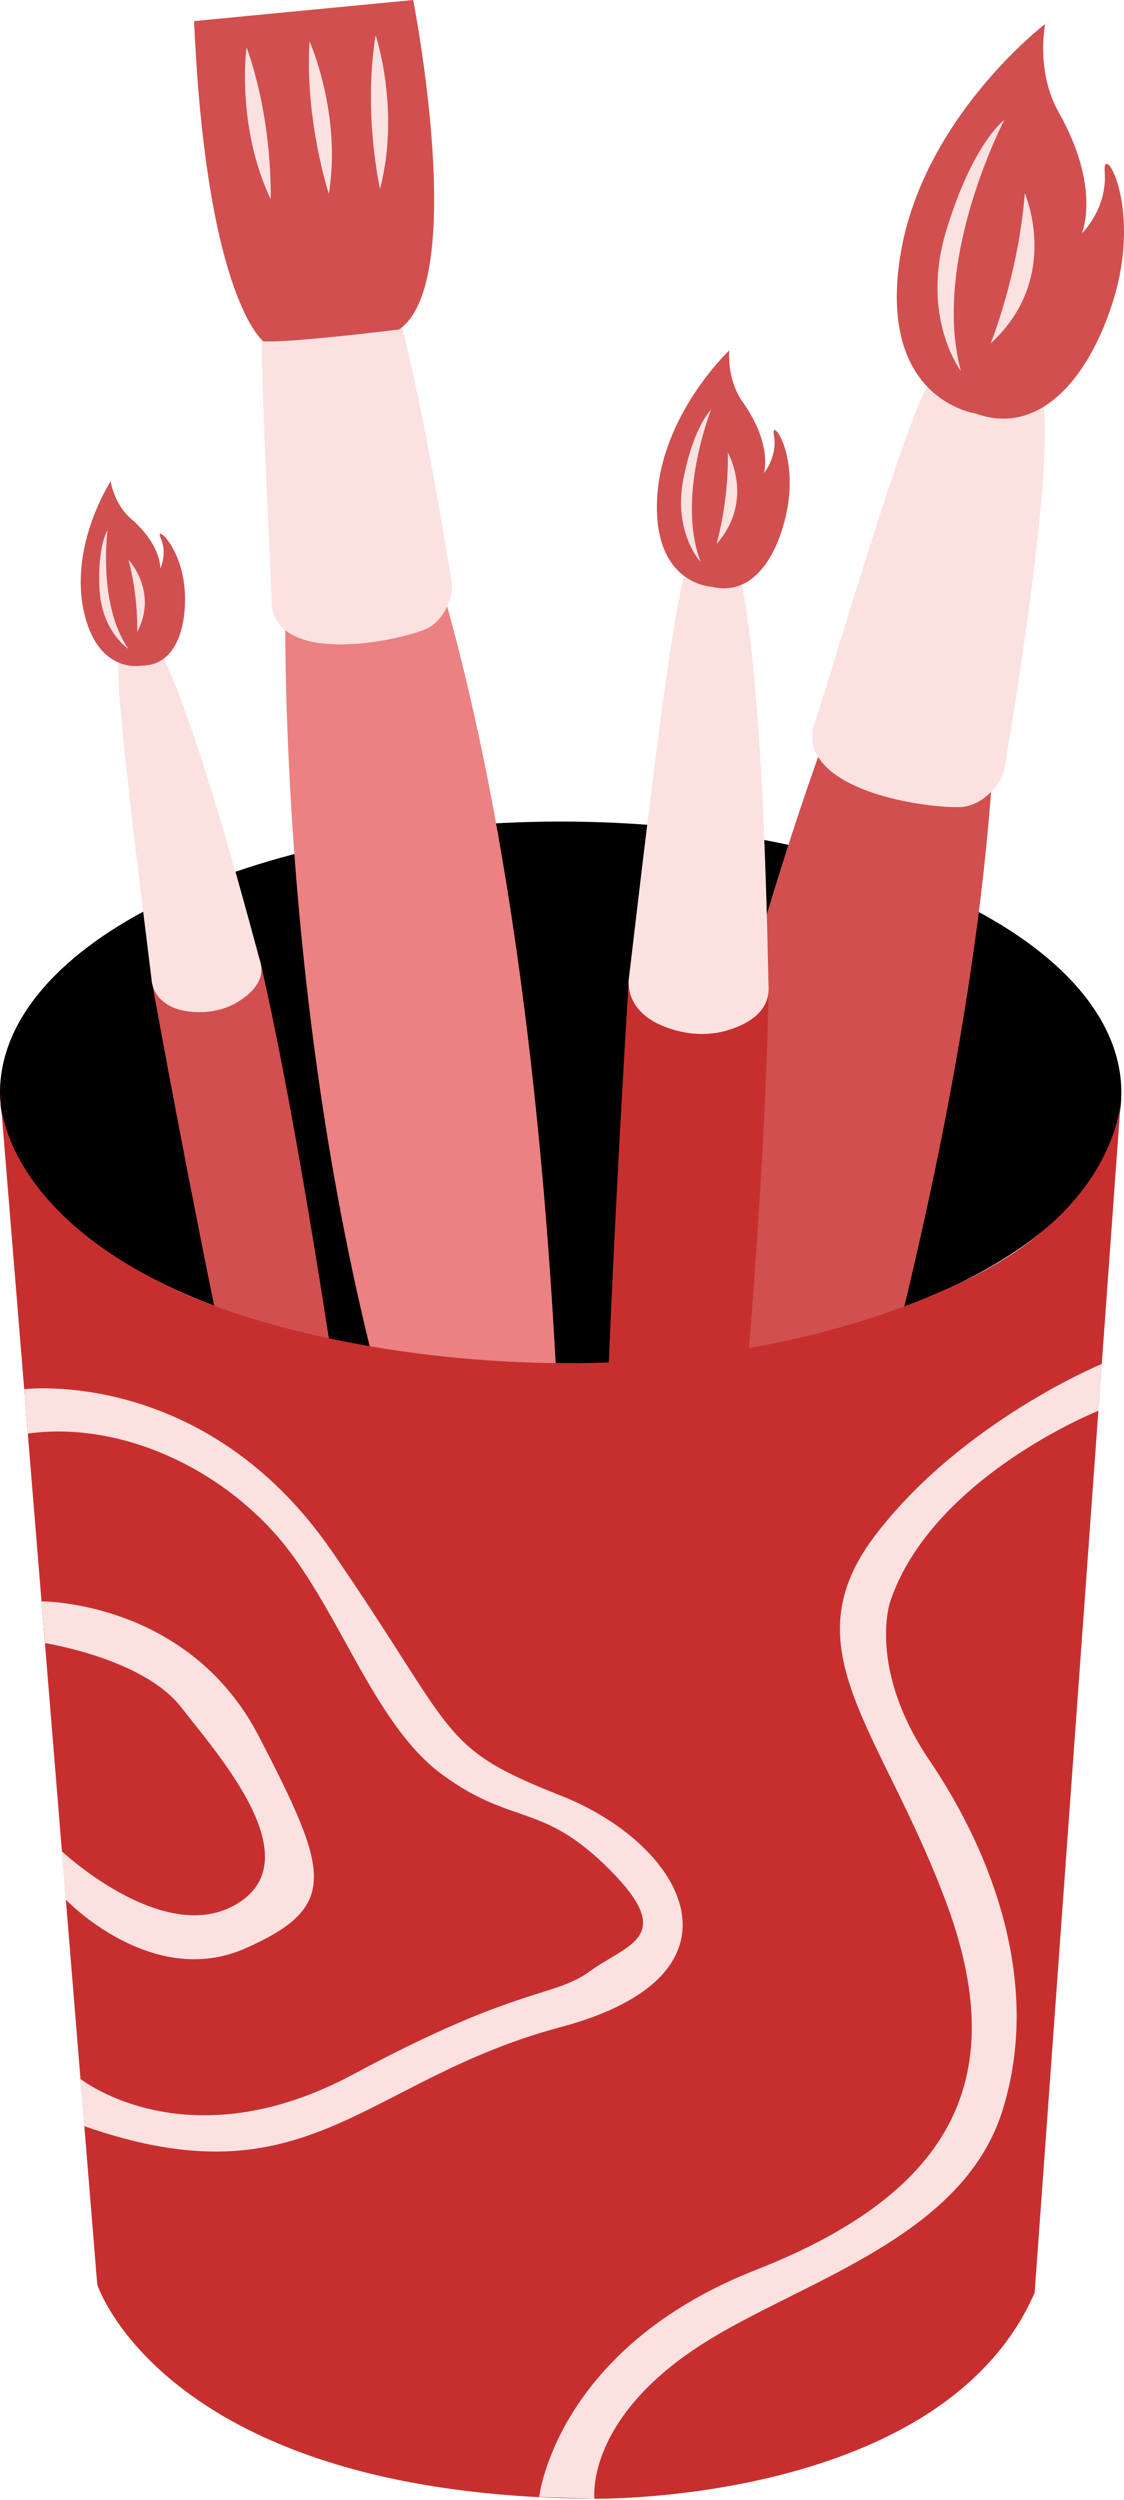 <svg width="512" height="1138" viewBox="0 0 512 1138" fill="none" xmlns="http://www.w3.org/2000/svg">
<g clip-path="url(#clip0_504_24)">
<path d="M255.4 620.8C396.454 620.8 510.8 565.552 510.8 497.4C510.8 429.248 396.454 374 255.4 374C114.346 374 0 429.248 0 497.4C0 565.552 114.346 620.8 255.4 620.8Z" fill="black"/>
<path d="M383.599 315.1C383.599 315.1 311.499 495 291.499 699.2C281.899 797.2 268.799 884.5 268.799 884.5L318.599 897.5C318.599 897.5 443.299 575.9 453.199 330.2C453.199 330.1 426.199 335.8 383.599 315.1Z" fill="#D14F4F"/>
<path d="M370.599 330.6C370.599 330.6 365.499 343.1 382.399 353.9C399.299 364.7 427.499 367.8 437.499 367.4C447.499 367 456.499 356.9 457.699 349.1C458.899 341.3 480.699 215.8 474.999 181.7C474.999 181.7 451.399 190.3 426.099 172.2C419.199 167.4 381.599 297.5 370.599 330.6Z" fill="#FCE1E1"/>
<path d="M444.298 188.2C444.298 188.2 400.498 182.2 409.798 118.3C419.098 54.4 476.098 10.9 476.098 10.9C476.098 10.9 471.698 32.4 482.198 51C501.798 85.7 492.798 106.2 492.798 106.2C492.798 106.2 504.498 95.2 503.198 78.1C502.098 63.7 521.598 95.3 505.798 140.8C493.998 175 471.898 198.3 444.298 188.2Z" fill="#D14F4F"/>
<path d="M437.7 168.9C437.7 168.9 418.9 144.3 431.2 104.4C443.5 64.5 457.5 54.6 457.5 54.6C457.5 54.6 424.1 118.3 437.7 168.9ZM466.799 88C466.799 88 483.8 126.5 451.2 156.4C451.3 156.3 463.999 124.8 466.799 88Z" fill="#FCE1E1"/>
<path d="M69.1 446.4C69.1 446.4 117.3 715.4 142.4 775.7L172.6 770.2C172.6 770.2 145 552 118.5 437.5L69.1 446.4Z" fill="#D14F4F"/>
<path d="M69.099 446.4C69.099 446.4 69.599 458.9 87.099 460.6C95.599 461.4 102.999 459.4 108.499 456C117.399 450.5 120.499 444.2 118.499 437.6C116.499 431 91.499 333.7 73.299 296.9C73.299 296.9 62.699 302.1 54.599 300.1C50.299 299.1 65.599 417.5 69.099 446.4Z" fill="#FCE1E1"/>
<path d="M64.499 303C64.499 303 44.099 307.3 37.999 277.4C31.899 247.5 50.4 219.1 50.4 219.1C50.4 219.1 51.9 229.4 59.499 236C73.7 248.2 72.999 258.8 72.999 258.8C72.999 258.8 76.4 252 73.1 244.7C70.299 238.5 83.999 249.4 84.299 272.2C84.4 289.2 78.299 303.1 64.499 303Z" fill="#D14F4F"/>
<path d="M58.5 295.4C58.5 295.4 46.2 287.5 45.3 267.8C44.4 248.1 49 241.4 49 241.4C49 241.4 44.4 275.1 58.5 295.4ZM58.5 254.8C58.5 254.8 72.2 269.2 62.5 287.7C62.5 287.7 63.1 271.6 58.5 254.8Z" fill="#FCE1E1"/>
<path d="M286.499 445.1C286.499 445.1 264.299 791 276.899 872.9L315.799 875.3C315.799 875.3 347.999 598.2 350.099 449.2L286.499 445.1Z" fill="#C72F2F"/>
<path d="M286.499 445.1C286.499 445.1 283.299 460.7 304.399 468C314.699 471.6 324.3 471.3 332.2 468.8C344.8 464.7 350.499 458 350.099 449.2C349.699 440.4 348.399 313 337.099 262.3C337.099 262.3 322.499 265.4 313.099 260.6C307.999 257.9 290.899 408.5 286.499 445.1Z" fill="#FCE1E1"/>
<path d="M324.2 267.1C324.2 267.1 297.7 266.2 299.3 227.6C300.9 188.9 332.2 159.5 332.2 159.5C332.2 159.5 330.9 172.6 338.3 183C352.1 202.5 348 215.3 348 215.3C348 215.3 354.3 208 352.5 197.9C351 189.4 364.5 207 357.9 235.1C353 256.1 341.3 271.4 324.2 267.1Z" fill="#D14F4F"/>
<path d="M319.199 255.9C319.199 255.9 306.499 242.4 311.299 217.9C316.199 193.4 323.899 186.6 323.899 186.6C323.899 186.6 307.899 226.6 319.199 255.9ZM331.499 205.9C331.499 205.9 343.999 227.8 326.399 247.6C326.399 247.6 332.099 228.1 331.499 205.9Z" fill="#FCE1E1"/>
<path d="M130.198 257.8C130.198 257.8 123.798 437.4 170.598 621.7C192.998 710.1 209.098 790.4 209.098 790.4L256.598 786.1C256.598 786.1 264.298 466.5 195.698 249.1C195.598 249.1 173.898 262.5 130.198 257.8Z" fill="#EB8181"/>
<path d="M123.798 275.4C123.798 275.4 123.298 287.9 141.398 292C159.498 296.1 185.098 290 193.698 286.5C202.298 283 206.998 271.4 205.598 264.2C204.198 257 186.598 141.1 170.898 113.2C170.898 113.2 150.198 127.7 122.498 119.9C114.898 117.8 122.898 243.1 123.798 275.4Z" fill="#FCE1E1"/>
<path d="M119.998 155.4C119.998 155.4 93.998 136.1 88.398 9.6L188.198 0C188.198 0 213.498 128.1 181.798 150C181.798 150 132.498 156.1 119.998 155.4Z" fill="#D14F4F"/>
<path d="M112.298 21.5C112.298 21.5 107.398 57.1 123.298 90.7C123.298 90.7 124.498 55.4 112.298 21.5ZM171.098 16C171.098 16 182.498 50 173.098 86C173.098 86 165.298 51.6 171.098 16ZM140.998 18.8C140.998 18.8 155.698 51.6 149.798 88.3C149.798 88.3 138.798 54.8 140.998 18.8Z" fill="#FCE1E1"/>
<path d="M-0.001 497.4L44.299 1040C44.299 1040 75.199 1136.3 270.799 1137.5C270.799 1137.5 429.399 1140 471.299 1043.7L510.799 497.5C510.799 497.5 512.199 548.6 437.999 583.7C310.299 644 150.999 619 82.999 588.5C-3.001 549.8 -0.001 497.4 -0.001 497.4Z" fill="#C72F2F"/>
<path d="M11 632.4C11 632.4 93.3 622.1 151.2 706.2C209.1 790.3 199.1 795.2 255.4 817.4C311.7 839.5 345.4 898.8 255.4 922.8C165.4 946.8 141 1003.8 38.4 967.9L36.4 946.2C36.4 946.2 84.9 985.1 160.9 944.3C236.9 903.5 251.9 909.6 268.8 897.3C285.7 885 308.5 882 277.7 851.1C246.9 820.2 233.6 831.4 201.5 807.9C169.4 784.5 153.7 729.5 124.7 697.5C95.7 665.5 51.9 647.2 12.7 652.6L11 632.4Z" fill="#FCE1E1"/>
<path d="M18.898 729C18.898 729 85.798 728.5 117.898 790.4C149.998 852.3 154.698 867.9 111.898 886.9C69.098 905.9 29.898 864.7 29.898 864.7L27.998 842.6C27.998 842.6 73.698 885.6 106.698 867.4C142.698 847.5 99.898 799.5 82.598 777.3C65.498 755 20.498 748 20.498 748L18.898 729ZM245.598 1136.7C245.598 1136.7 253.098 1069.1 344.398 1033.3C435.698 997.5 460.398 944.4 430.798 865.5C401.198 786.5 359.198 750.7 398.698 698.9C438.198 647.1 501.898 620.9 501.898 620.9L500.398 642.2C500.398 642.2 424.698 672.3 405.498 729.1C405.498 729.1 394.998 759.4 423.398 801.4C452.198 843.9 474.598 903.2 456.698 960.6C439.098 1017.2 369.798 1037 324.398 1064.3C265.998 1099.4 270.798 1137.5 270.798 1137.5L245.598 1136.7Z" fill="#FCE1E1"/>
</g>
<defs>
<clipPath id="clip0_504_24">
<rect width="512" height="1137.5" fill="white"/>
</clipPath>
</defs>
</svg>
